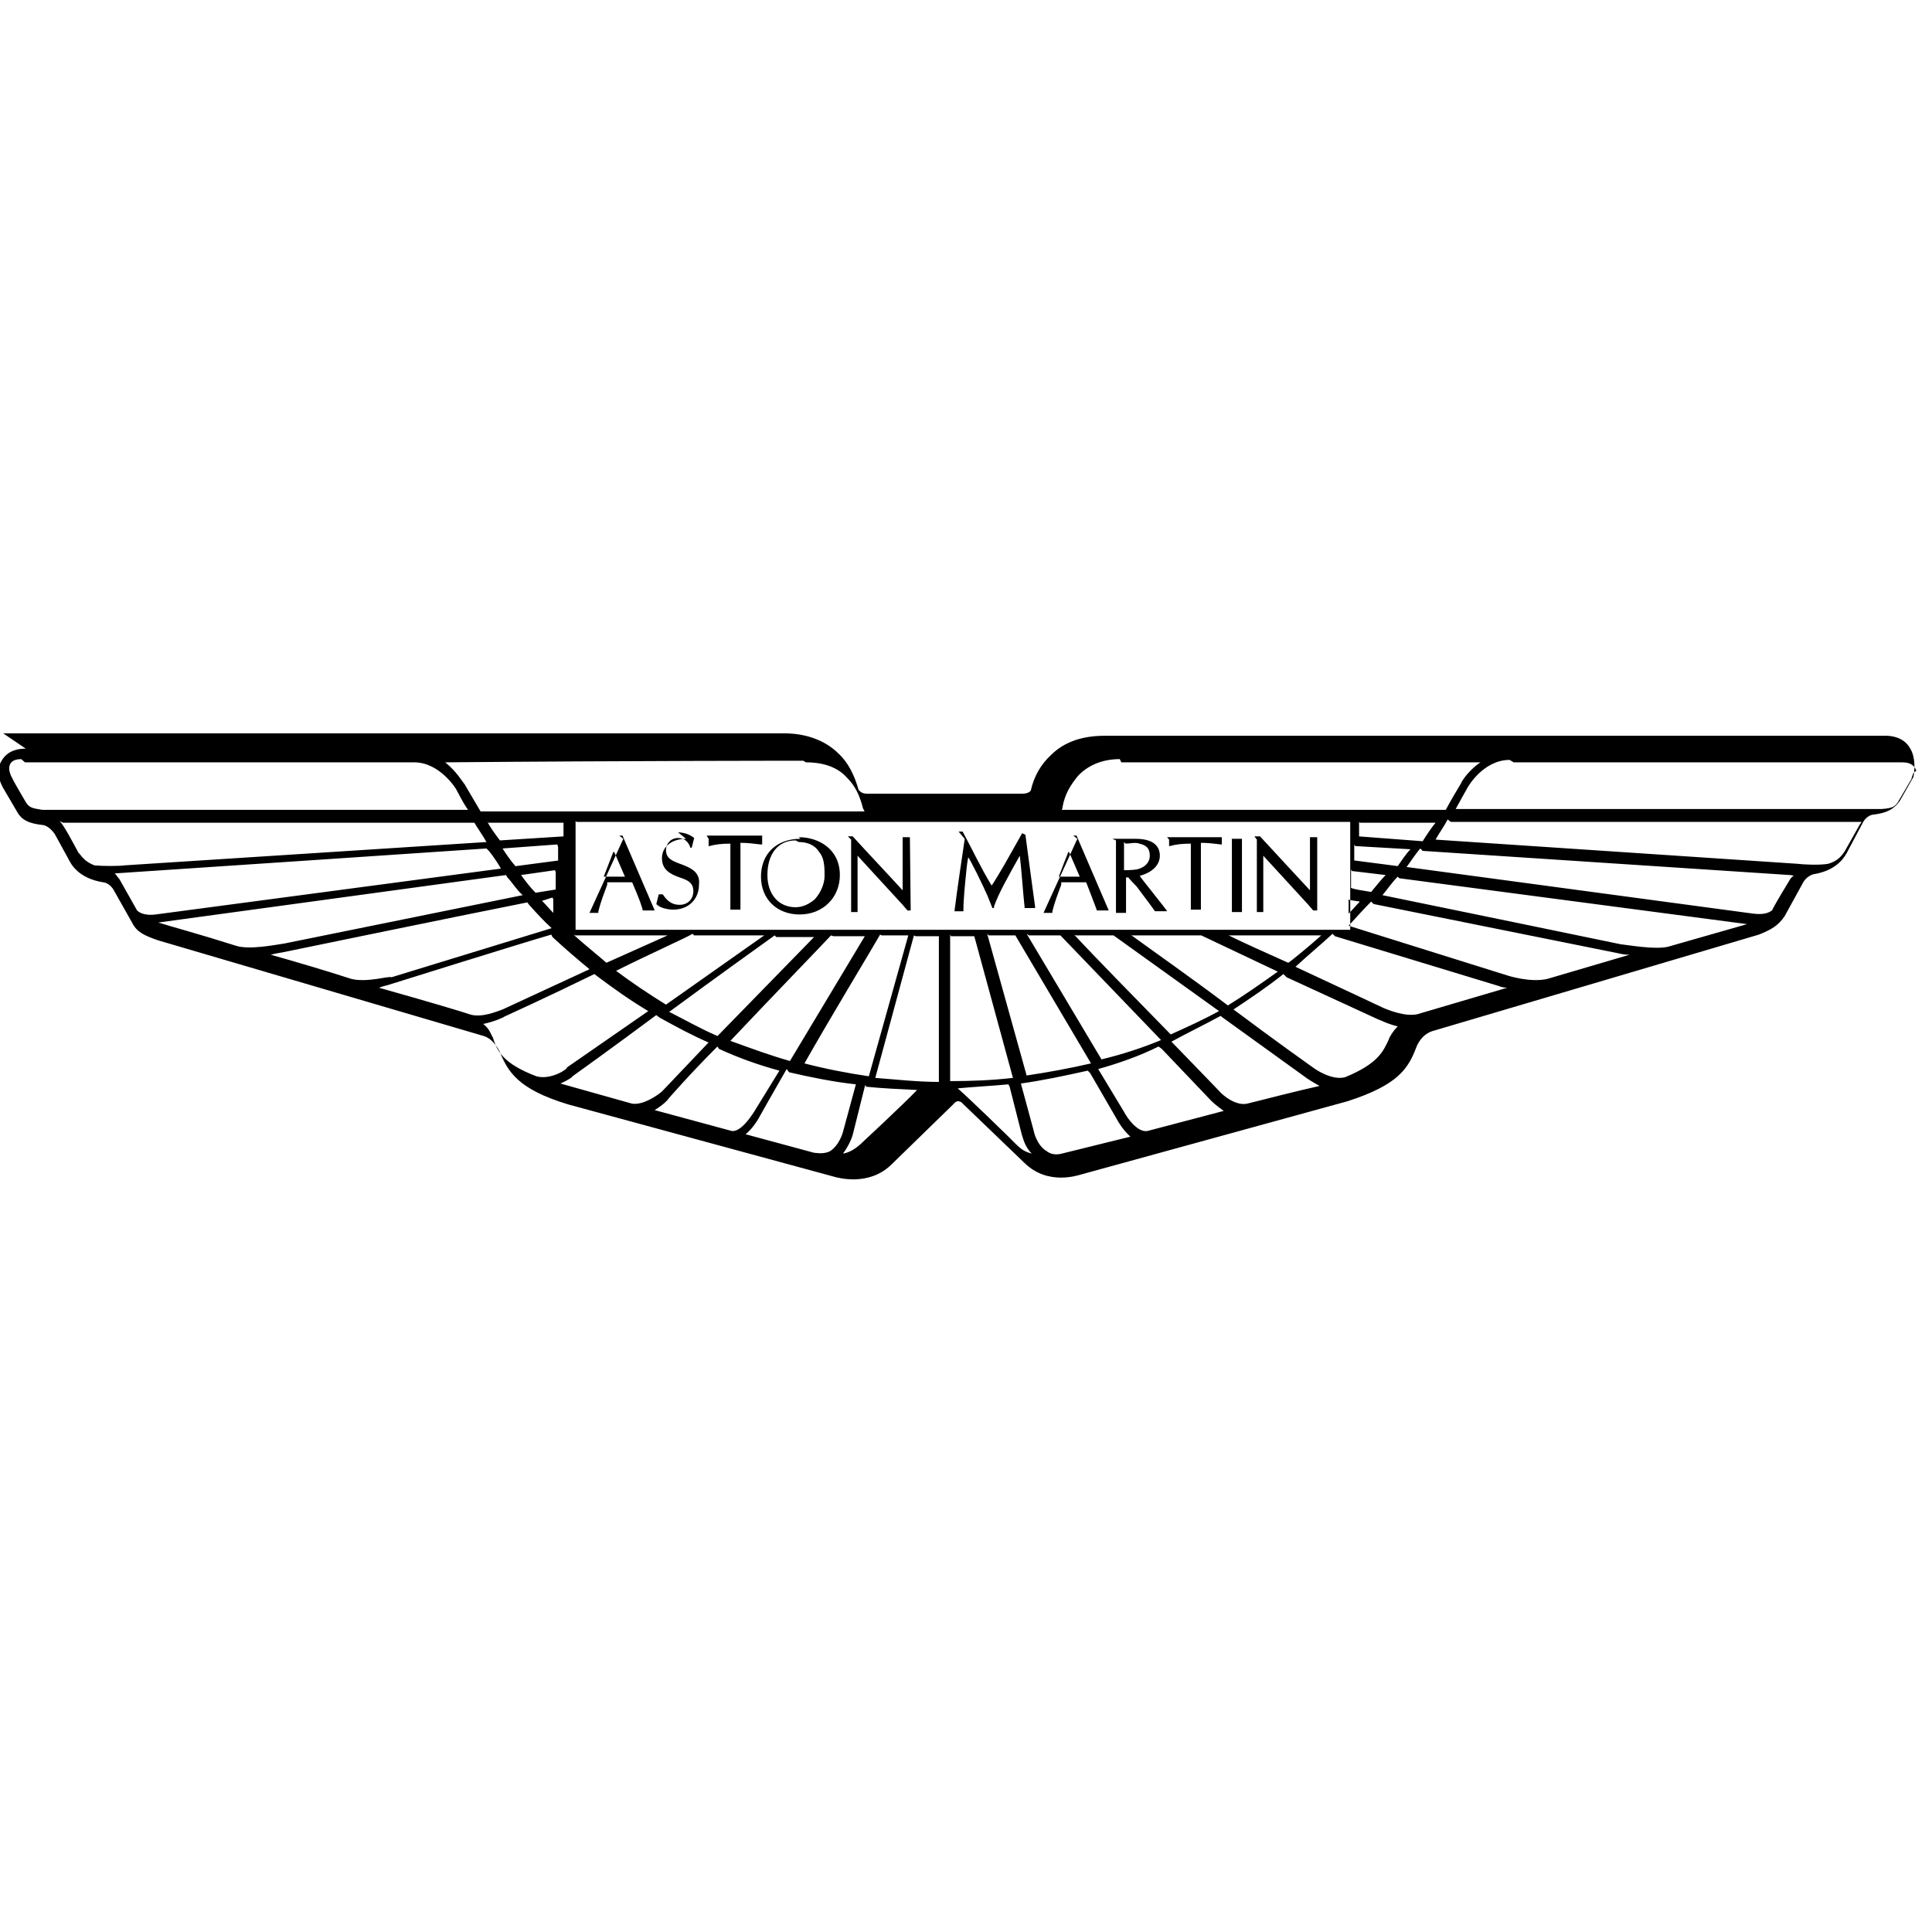 <svg viewBox="0 0 24 24" xmlns="http://www.w3.org/2000/svg"><path d="M.32 9.3c-.07 0-.22.01-.3.15 -.04.06-.07.18.02.34l.17.29c.06.11.15.15.33.17 0 0 .07.01.14.11l.17.31c.03.06.12.24.43.29 .01 0 .09.01.14.11l.22.39c.06.12.15.16.32.22l4.05 1.19c.13.04.2.2.2.2 .1.24.22.46.85.65l3.31.9c.04.01.42.12.7-.15l.77-.75s.03-.04.06-.04c.04 0 .06.03.06.03l.77.74c.29.28.66.15.7.14l3.31-.91c.62-.2.75-.4.85-.66 0 0 .05-.16.2-.21l4.06-1.2c.15-.06.24-.11.32-.23l.22-.4c.04-.09.13-.12.14-.12 .3-.05.39-.22.43-.3l.17-.32c.05-.11.13-.12.14-.12 .16-.02.25-.06.33-.17l.17-.3c.03-.16 0-.29-.04-.35 -.08-.15-.25-.16-.3-.16h-9.705c-.27 0-.5.07-.67.24 -.12.11-.21.26-.25.44 0 0-.02.04-.11.04h-1.92c-.08 0-.1-.04-.11-.05 -.05-.18-.13-.34-.25-.45 -.16-.16-.4-.25-.67-.25H.04Zm13.61.17h4.46c-.16.11-.24.25-.24.26 -.06.1-.12.2-.19.33h-4.77c.01-.02.01-.04.01-.04 .03-.16.1-.27.19-.38 .12-.13.3-.21.52-.21Zm-13.62 0h4.834c.32 0 .52.33.52.33 .04.07.08.16.15.26H.524c-.13-.02-.16-.03-.2-.09 0 0-.16-.27-.17-.3 -.03-.05-.04-.1-.04-.12 0-.07.04-.12.15-.12Zm9.7 0c.22 0 .4.06.52.2 .09.09.15.21.19.37l.02.04H5.97c-.07-.12-.2-.34-.2-.34 -.02-.02-.1-.16-.24-.27 2.29-.02 4.45-.02 4.45-.02Zm8.793 0h4.83c.05 0 .11.01.15.06 0 .01.02.02.02.05 -.04.01-.04.04-.06.1l-.17.29c-.04.05-.06.07-.2.08h-5.29c.06-.11.11-.2.15-.27 0 0 .19-.34.52-.34Zm-11.64.74h9.61v1.34H7.15V10.2Zm10.86 0h5.1c0 .01-.02.03-.03.05l-.18.32c-.03.04-.07.11-.2.15 -.11.02-.31.01-.39 0l-4.49-.3c.05-.09.11-.17.15-.25Zm-17.24.01h5.11c.04.07.1.15.15.24l-4.5.29c-.06.01-.27.01-.37 0 -.13-.05-.16-.12-.2-.16 -.07-.13-.17-.32-.23-.39Zm5.28 0H7v.17l-.79.05c-.06-.08-.12-.16-.16-.24Zm10.83 0h.94c-.05.06-.11.15-.16.23l-.79-.06v-.18Zm-9.15.2l-.42.92h.11v-.02 0c.03-.12.07-.22.11-.33l0-.03h.31c.04.1.09.2.13.34v.01h.15l-.4-.93h-.04Zm2.2 0c-.3 0-.49.19-.49.47 0 .28.2.47.48.47 .29 0 .5-.21.5-.49 0-.32-.26-.47-.51-.47Zm3.44 0l-.42.92h.11v-.02 0c.03-.12.07-.22.11-.33 0 0 0-.02 0-.03h.31c.04.1.08.21.13.34v.01h.15l-.4-.93h-.04Zm-4.86 0c-.18 0-.3.1-.3.24 0 .15.11.2.22.24 .09.03.17.06.17.17 0 .1-.07.17-.17.17 -.09 0-.15-.04-.21-.13h-.05l-.03.12c.04.05.15.07.21.07 .19 0 .32-.13.32-.31 .02-.16-.11-.21-.21-.25 -.11-.04-.2-.07-.2-.18 0-.08.06-.15.15-.15 .06 0 .12.03.15.11v.01h.02l.03-.12c-.06-.05-.14-.07-.2-.07Zm.28 0v.09h.01c.07-.02.15-.03.26-.03v.82h.125v-.83c.09 0 .17.01.25.02l.02 0v-.11h-.69Zm3.18 0v.01c-.02.13-.1.67-.125.88v.01h.11v-.02c0-.13.02-.32.04-.52 0 0 .01-.09.02-.13 .02.02.18.34.24.48l.06.15h.02v-.02c.06-.17.18-.38.32-.63 .02.15.04.46.06.64v.01h.13v-.02c-.03-.22-.07-.51-.12-.89l-.04-.02 -.22.39s-.14.24-.16.26c-.14-.23-.25-.47-.36-.67h-.05Zm-1.41.01v.9h.08v-.7c.01.01.56.61.56.61l.06.07h.04l-.01-.91h-.09v.66l-.001-.001c-.21-.23-.42-.45-.62-.67h-.06Zm3.95 0v.08h.01c.07-.02.15-.03.26-.03v.82h.125v-.83c.09 0 .17.01.25.02h.01v-.09h-.68Zm.78 0v.9h.125v-.91H15.3Zm.31 0v.9h.08v-.7c.01.01.56.61.56.61l.06.07h.05v-.91h-.09v.66c-.02-.02-.62-.67-.62-.67h-.07Zm-1.75.01v.9h.125v-.44h.03c0 .01.1.11.1.11l.15.2 .08.11h.15c.01 0-.34-.43-.34-.44 .15-.04.25-.13.25-.25 0-.14-.11-.21-.3-.21h-.29Zm-3.94.02c.11 0 .2.04.25.12 .06.07.07.16.07.28v.02c0 .09-.04.2-.12.29 -.07.06-.15.1-.24.1 -.21 0-.35-.16-.35-.4 0-.26.13-.43.35-.43Zm4.06.02c.05 0 .13-.02.17 0 .09.02.13.06.13.15s-.07.15-.16.17c-.06.01-.14.01-.16.01v-.35Zm2.85.03l.69.04v-.001c-.06.06-.11.14-.16.21l-.54-.07v-.2Zm-9.9.01v.17l-.53.07h0c-.06-.07-.11-.14-.16-.22l.68-.05Zm-.86.05c.05.06.11.15.15.22l-4.29.57c-.16.02-.22-.04-.23-.05l-.22-.39c-.03-.03-.04-.06-.06-.07 .02 0 4.62-.31 4.62-.31Zm11.6 0l4.56.3c.01 0 .02 0 .05.01 -.02.01-.04.03-.05.05 0 0-.19.31-.22.38 -.02.01-.07.06-.23.04l-4.31-.58c.06-.08.11-.16.17-.23Zm-10.04.02c.01.02.12.28.13.3H7.5c.01-.03.11-.28.12-.31Zm5.65 0c.01.02.12.28.13.3h-.26v0c.04-.11.08-.21.12-.31Zm3.51.23l.42.05c-.06.06-.12.14-.18.21 -.12-.02-.2-.03-.25-.05v-.23Zm-9.89.01v.22l-.25.04c-.07-.07-.13-.15-.18-.22l.42-.06Zm-.6.07c.06.06.11.15.19.22l-2.957.6c-.13.02-.44.08-.6.03 -.44-.14-.81-.24-.97-.29l4.32-.59Zm11.08.01l4.32.57 -.98.28c-.16.04-.49-.02-.59-.03 0 0-2.03-.42-2.96-.61 .06-.07.12-.16.19-.23Zm-10.51.26v.17c-.05-.05-.09-.1-.14-.15v0c.04-.01.09-.03.13-.04Zm9.89.01l.13.02c-.05.05-.09.1-.14.15v-.18Zm.3.05l3.03.61c.01 0 .06.02.15.02l-1.02.3c-.21.05-.49-.04-.49-.04l-1.98-.62c.1-.11.19-.21.28-.3Zm-10.49.01c.09.1.18.2.28.29l-1.99.61c-.03-.02-.3.07-.5.02 -.34-.11-.68-.21-1-.3 .08-.02.15-.03.15-.03s2.13-.44 3.037-.62Zm.57.38h1.15l-.76.34c-.02-.02-.3-.25-.41-.35Zm1.48 0h.87l-1.22.86c-.21-.13-.42-.27-.62-.42 .44-.22.87-.41.95-.46Zm2.33 0h.33l-.49 1.75c-.27-.04-.53-.09-.8-.16 .34-.6.82-1.39.94-1.6Zm1.33 0h.33l.94 1.59c-.26.06-.53.11-.8.15l-.49-1.76Zm.5 0h.39l1.25 1.3c-.24.1-.49.18-.74.24l-.93-1.56Zm.58 0h.47l1.31.94c-.2.11-.4.2-.6.29 -.43-.44-.96-.98-1.2-1.24Zm.7 0h.86l.95.45c-.21.15-.41.29-.62.42 -.45-.34-.95-.69-1.21-.88Zm1.2 0h1.15c-.12.11-.4.34-.41.34 -.29-.13-.56-.25-.76-.35Zm-4.91.01h.39l-.93 1.55c-.25-.07-.49-.16-.74-.25 .5-.53 1.11-1.16 1.25-1.31Zm1.02 0h.29l0 1.81c-.26 0-.53-.03-.79-.05l.48-1.77Zm.44 0h.29l.48 1.76c-.26.03-.52.04-.78.04v-1.82Zm4.77 0l2.04.62s.04.02.1.02l-1.12.33c-.15.03-.35-.05-.42-.08 0 0-.53-.25-1.09-.51 .15-.14.31-.27.46-.41Zm-9.72.01c.14.13.29.26.46.4l-1.08.5c-.06.02-.26.11-.41.06 -.05-.02-.52-.16-1.125-.33 .05-.02.1-.03.1-.03s1.66-.52 2.04-.63Zm2.78 0h.47l-1.2 1.23c-.21-.09-.4-.2-.6-.3 .57-.42 1.17-.85 1.31-.95Zm-2.22.49c.2.15.41.3.63.43l-1.01.7c.01.02-.2.16-.38.11 -.42-.16-.49-.32-.54-.48 -.02-.03-.04-.11-.12-.17 .14-.03.25-.08.26-.09 0 0 .57-.26 1.12-.53Zm8.56.01l1.13.52c.01 0 .12.06.25.09 -.07.07-.11.15-.11.16 -.07.15-.13.3-.54.47 -.17.05-.39-.11-.39-.11s-.48-.34-1-.73c.21-.14.42-.28.62-.44Zm-7.791.5c.2.11.4.22.61.31l-.58.61c-.06.05-.23.17-.37.15l-.89-.25c.09-.04.15-.08.15-.09 0 0 .49-.35 1.04-.76Zm7.01.01l1.04.75s.06.04.15.09c-.23.05-.74.18-.74.18l-.16.04c-.14.03-.3-.1-.35-.16 0 0-.25-.26-.59-.61 .2-.11.41-.21.61-.32Zm-6.27.38c.24.11.49.2.75.27l-.32.52c-.04.06-.16.24-.27.23l-.96-.26c.1-.06.17-.13.17-.14 0 0 .26-.3.61-.65Zm5.5 0l.61.64c.01.01.06.06.16.13l-.95.25c-.12.02-.25-.16-.29-.24l-.32-.53c.25-.07.51-.16.75-.28Zm-4.63.29c.26.06.55.12.83.15l-.16.59s-.04.16-.16.24c-.06.03-.12.03-.2.02l-.85-.23c.1-.08.17-.21.18-.23 0 0 .14-.25.33-.58Zm3.74.01l.33.57c.01.02.07.13.17.22l-.85.21v0c-.07.02-.14.01-.19-.03 -.12-.07-.16-.24-.16-.25l-.16-.59c.28-.04.56-.1.83-.16Zm-2.78.17c.2.02.41.03.63.04 -.15.16-.71.68-.71.68 -.07.06-.14.1-.21.11 .09-.12.125-.24.125-.25l.15-.6Zm1.78 0l.15.59c.01.02.03.15.125.24 -.12-.03-.15-.07-.31-.23 0 0-.45-.44-.61-.58 .21-.02.42-.03.63-.05Z"/></svg>